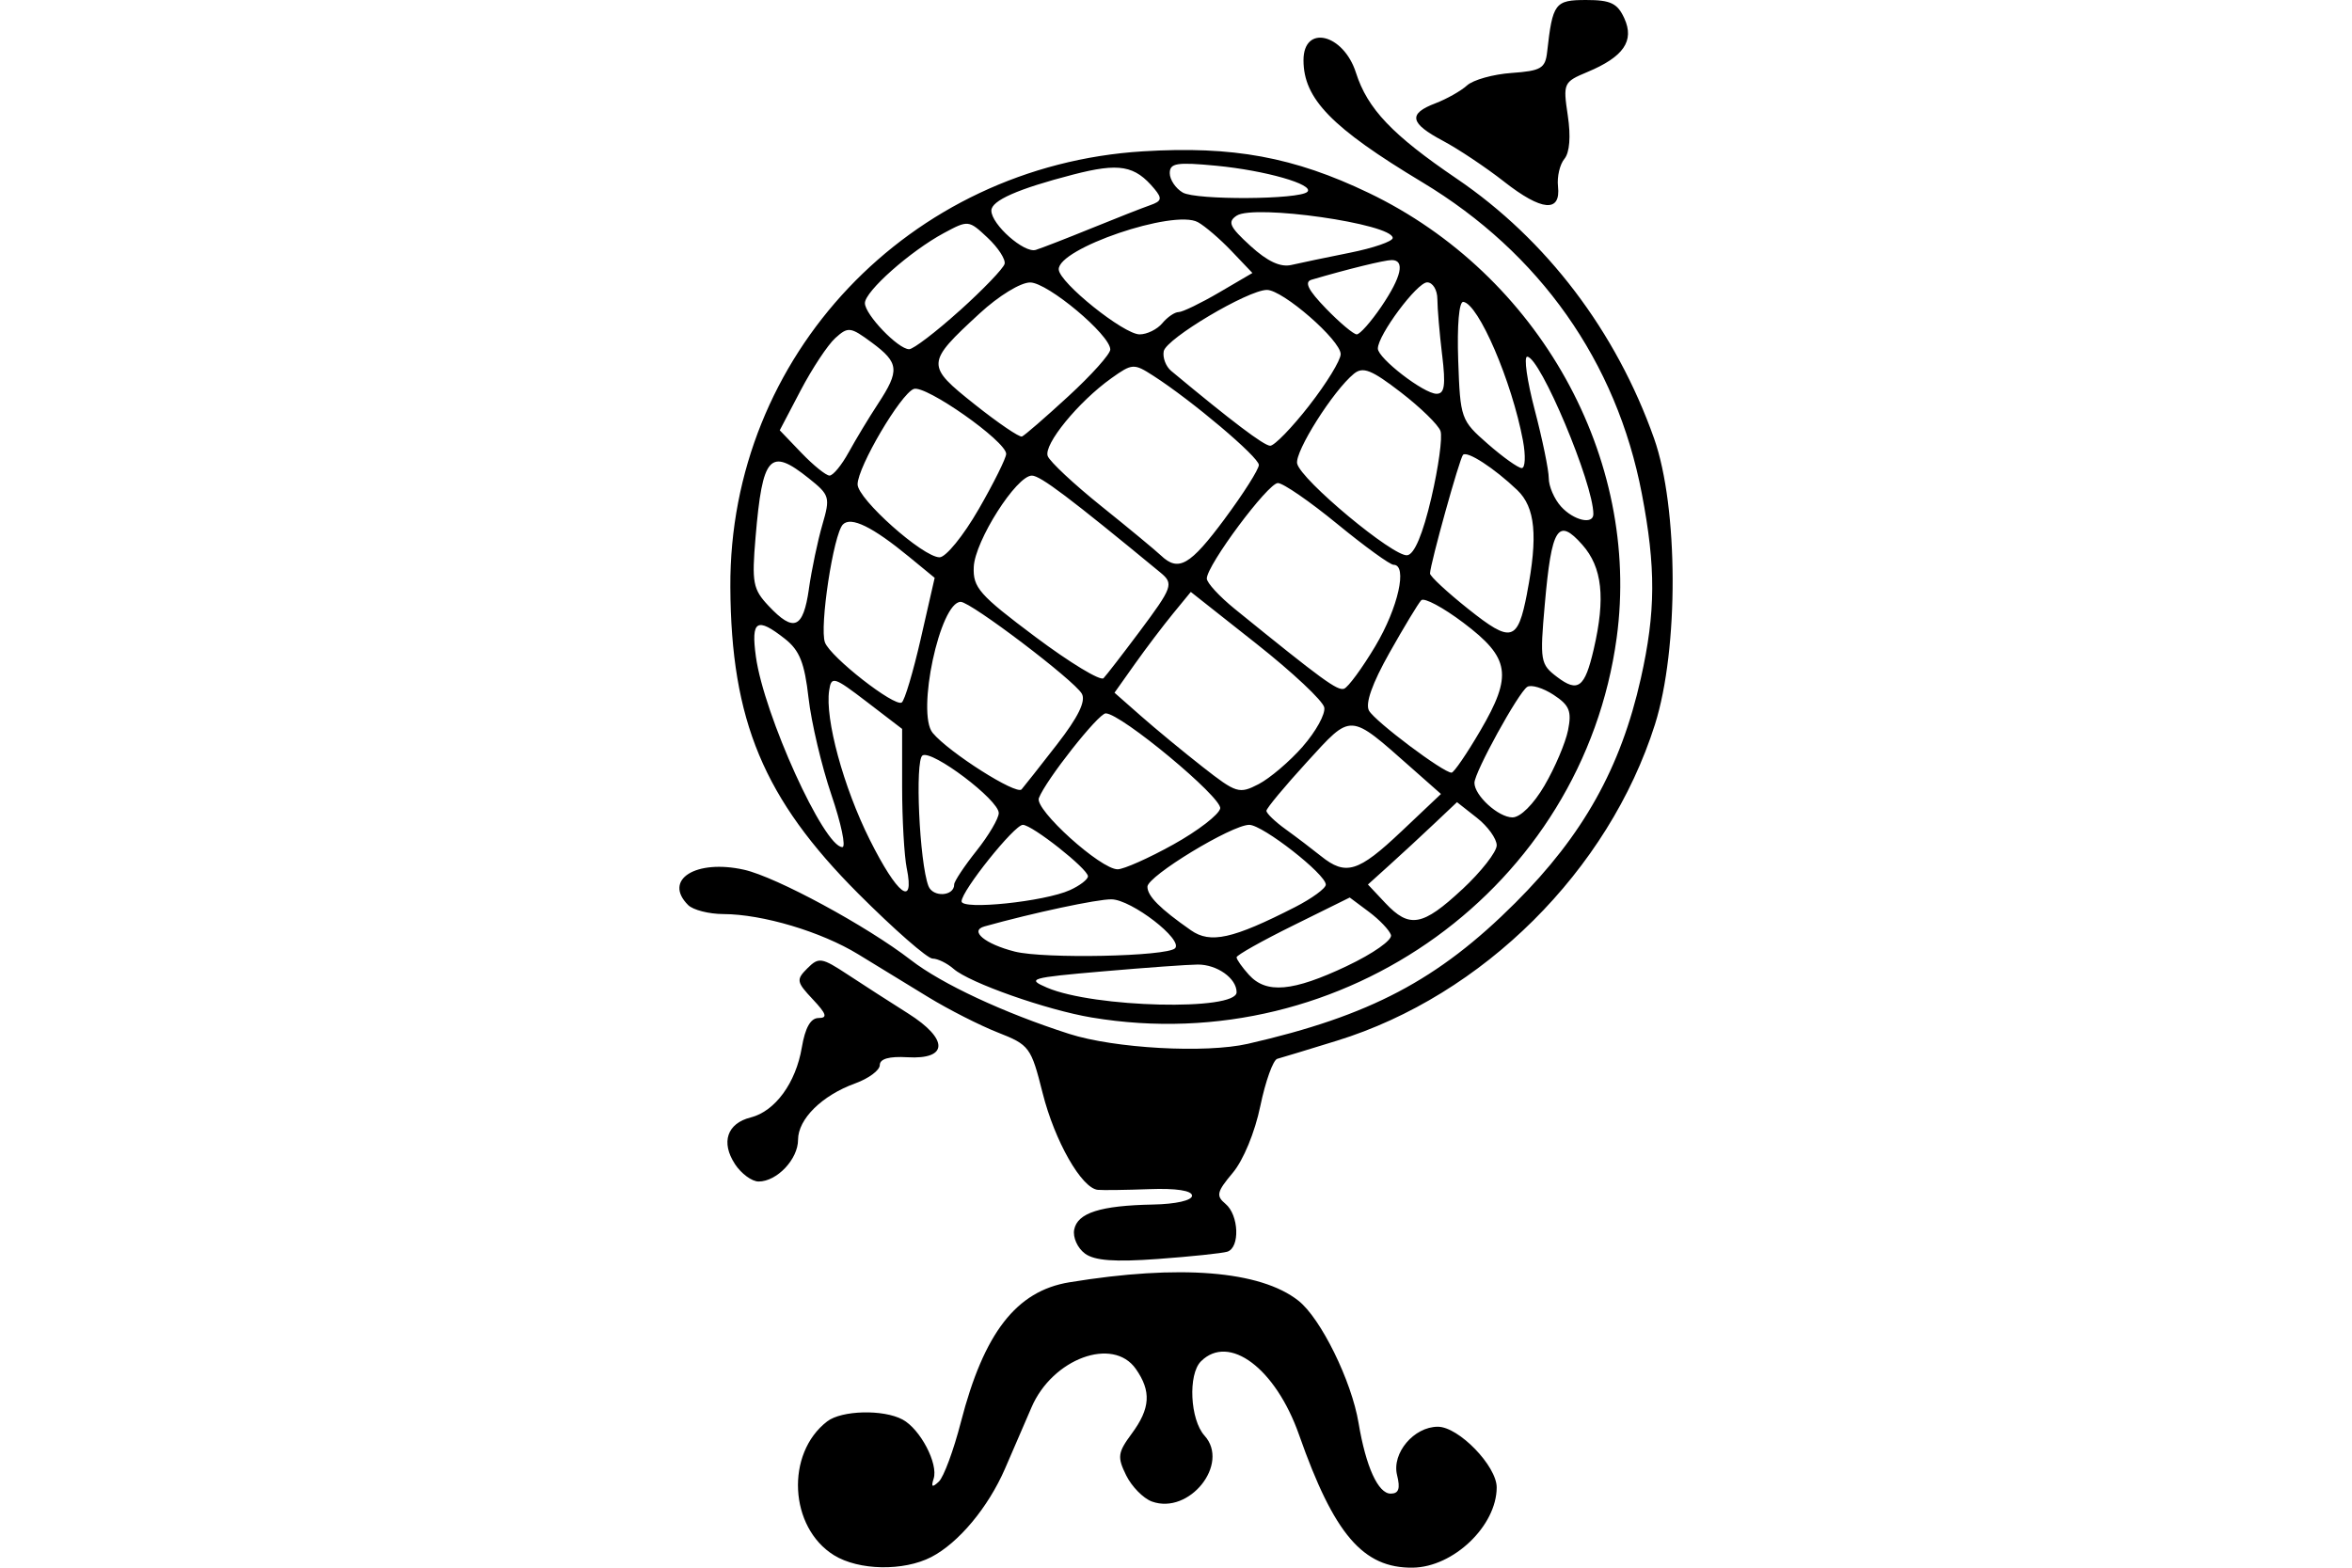 <?xml version="1.0" encoding="UTF-8" standalone="no"?>
<!-- Created with Inkscape (http://www.inkscape.org/) -->
<svg id="svg2" xmlns:rdf="http://www.w3.org/1999/02/22-rdf-syntax-ns#" xmlns="http://www.w3.org/2000/svg" height="45" width="67.5" version="1.1" xmlns:cc="http://creativecommons.org/ns#" xmlns:dc="http://purl.org/dc/elements/1.1/">
 <g id="g19682">
  <rect id="rect2990" opacity="0" height="45" width="67.5" y="0" x="3.5527e-15"/>
  <path id="path7576" d="m23.934 44.642c-1.287-0.798-1.394-2.92-0.195-3.841 0.417-0.32 1.61-0.35 2.163-0.054 0.508 0.272 1.032 1.27 0.892 1.7-0.078 0.24-0.04 0.26 0.15 0.082 0.14-0.131 0.424-0.899 0.632-1.706 0.661-2.565 1.592-3.766 3.113-4.015 3.166-0.519 5.478-0.334 6.572 0.526 0.644 0.506 1.527 2.301 1.729 3.514 0.209 1.252 0.56 2.026 0.921 2.026 0.231 0 0.281-0.143 0.184-0.53-0.158-0.63 0.482-1.39 1.17-1.39 0.598 0 1.69 1.128 1.689 1.743-0.003 1.103-1.242 2.287-2.409 2.302-1.425 0.018-2.259-0.956-3.263-3.812-0.672-1.911-2.011-2.914-2.816-2.11-0.375 0.375-0.312 1.675 0.103 2.133 0.734 0.811-0.438 2.279-1.51 1.891-0.247-0.09-0.579-0.428-0.739-0.752-0.259-0.527-0.242-0.652 0.16-1.197 0.535-0.724 0.566-1.217 0.117-1.858-0.656-0.936-2.392-0.296-2.993 1.103-0.207 0.482-0.549 1.274-0.761 1.761-0.483 1.113-1.333 2.131-2.115 2.536-0.797 0.412-2.085 0.388-2.795-0.053zm7.202-8.66c-0.212-0.155-0.351-0.464-0.308-0.685 0.093-0.482 0.751-0.692 2.262-0.721 0.654-0.012 1.12-0.118 1.12-0.254 0-0.147-0.455-0.216-1.226-0.188-0.675 0.025-1.34 0.034-1.479 0.02-0.465-0.047-1.236-1.399-1.583-2.779-0.331-1.317-0.38-1.382-1.284-1.737-0.517-0.203-1.418-0.661-2.003-1.019-0.585-0.357-1.486-0.908-2.002-1.224-1.061-0.65-2.745-1.153-3.872-1.157-0.416-0.001-0.872-0.118-1.013-0.259-0.726-0.726 0.222-1.324 1.607-1.013 0.926 0.208 3.527 1.617 4.785 2.591 0.886 0.686 2.667 1.518 4.543 2.12 1.3 0.418 3.915 0.563 5.131 0.285 3.504-0.802 5.458-1.832 7.675-4.047 1.946-1.944 3.024-3.871 3.601-6.441 0.428-1.905 0.435-3.184 0.028-5.307-0.724-3.782-2.927-6.907-6.299-8.935-2.601-1.565-3.41-2.395-3.41-3.503 0-1.038 1.147-0.764 1.506 0.36 0.331 1.036 1.043 1.784 2.89 3.039 2.577 1.75 4.577 4.382 5.665 7.457 0.7 1.979 0.713 6.041 0.025 8.212-1.329 4.193-4.935 7.78-9.126 9.076-0.821 0.254-1.592 0.488-1.712 0.52-0.12 0.032-0.339 0.642-0.487 1.355-0.156 0.754-0.487 1.557-0.793 1.92-0.457 0.544-0.484 0.658-0.207 0.888 0.386 0.321 0.421 1.26 0.051 1.374-0.147 0.045-1.039 0.139-1.984 0.208-1.254 0.092-1.821 0.05-2.103-0.156zm-10.045-2.57c-0.408-0.623-0.224-1.166 0.453-1.336 0.7-0.176 1.295-0.99 1.467-2.007 0.097-0.571 0.253-0.847 0.481-0.847 0.265 0 0.229-0.117-0.167-0.538-0.469-0.499-0.48-0.563-0.154-0.889 0.326-0.326 0.409-0.313 1.161 0.182 0.445 0.293 1.224 0.795 1.73 1.114 1.167 0.737 1.157 1.327-0.021 1.257-0.522-0.031-0.792 0.045-0.792 0.224 0 0.149-0.317 0.385-0.705 0.526-0.954 0.345-1.641 1.023-1.641 1.619 0 0.557-0.605 1.198-1.132 1.198-0.193 0-0.5-0.226-0.681-0.503zm10.243-4.204c-1.298-0.217-3.509-0.995-3.967-1.397-0.185-0.162-0.457-0.295-0.604-0.295s-1.106-0.84-2.131-1.866c-2.715-2.719-3.652-4.965-3.672-8.799-0.035-6.636 5.131-12.093 11.841-12.507 2.582-0.159 4.331 0.163 6.479 1.193 4.881 2.342 7.818 7.612 7.117 12.769-0.973 7.154-7.823 12.112-15.062 10.902zm4.155-0.727c0-0.398-0.559-0.796-1.115-0.794-0.267 0.001-1.492 0.089-2.724 0.196-2.093 0.182-2.198 0.212-1.6 0.468 1.346 0.576 5.439 0.673 5.439 0.13zm3.164-0.751c0.758-0.359 1.314-0.751 1.266-0.893-0.047-0.14-0.332-0.439-0.634-0.664l-0.549-0.41-1.624 0.803c-0.893 0.441-1.624 0.852-1.624 0.913s0.159 0.286 0.353 0.501c0.5 0.553 1.258 0.486 2.811-0.249zm-4.931-0.509c0.246-0.246-1.251-1.399-1.824-1.406-0.409-0.005-2.246 0.387-3.643 0.777-0.447 0.125 0.011 0.506 0.869 0.723 0.845 0.214 4.363 0.141 4.599-0.095zm3.441-1.181c0.487-0.249 0.886-0.54 0.886-0.647 0-0.3-1.813-1.716-2.197-1.716-0.502 0-2.922 1.471-2.922 1.776 0 0.269 0.361 0.631 1.249 1.251 0.558 0.39 1.198 0.248 2.984-0.664zm4.802-0.511c0.544-0.507 0.989-1.076 0.989-1.264 0-0.189-0.256-0.545-0.57-0.791l-0.57-0.448-0.657 0.621c-0.361 0.342-0.936 0.874-1.278 1.182l-0.621 0.561 0.498 0.53c0.692 0.736 1.068 0.67 2.207-0.391zm-11.258 0.021c0.284-0.129 0.516-0.307 0.516-0.396 0-0.212-1.601-1.477-1.869-1.477-0.242 0-1.758 1.893-1.758 2.196 0 0.256 2.384 0.008 3.111-0.323zm-3.324-0.16c0-0.089 0.288-0.523 0.64-0.966 0.352-0.443 0.64-0.932 0.64-1.086 0-0.377-1.914-1.822-2.188-1.653-0.222 0.137-0.089 3.074 0.17 3.748 0.128 0.333 0.739 0.297 0.739-0.043zm-1.36-0.46c-0.073-0.367-0.133-1.418-0.133-2.337v-1.67l-1.013-0.776c-0.949-0.726-1.018-0.747-1.081-0.329-0.124 0.813 0.409 2.775 1.165 4.287 0.789 1.577 1.291 1.966 1.063 0.824zm7.652-0.69c0.704-0.391 1.308-0.857 1.343-1.034 0.061-0.312-2.848-2.729-3.285-2.729-0.21 0-1.72 1.914-1.919 2.433-0.126 0.329 1.773 2.044 2.261 2.043 0.176-0.001 0.896-0.321 1.6-0.713zm6.535-0.366 1.144-1.083-0.853-0.754c-1.797-1.588-1.696-1.582-3-0.156-0.634 0.694-1.155 1.321-1.156 1.392-0.002 0.072 0.247 0.312 0.554 0.533s0.762 0.568 1.013 0.769c0.711 0.571 1.069 0.461 2.298-0.702zm-16.35-1.06c-0.281-0.826-0.576-2.077-0.656-2.78-0.114-1.008-0.257-1.366-0.678-1.697-0.808-0.635-0.976-0.532-0.833 0.51 0.229 1.669 1.953 5.469 2.482 5.469 0.108 0-0.034-0.676-0.315-1.502zm20.469-0.272c0.297-0.507 0.599-1.218 0.672-1.58 0.11-0.549 0.041-0.718-0.415-1.017-0.301-0.197-0.641-0.3-0.755-0.229-0.251 0.155-1.516 2.454-1.516 2.755 0 0.366 0.689 0.992 1.091 0.992 0.228 0 0.605-0.375 0.924-0.921zm-13.991-1.178c0.604-0.778 0.829-1.237 0.71-1.45-0.214-0.383-3.187-2.638-3.477-2.638-0.594 0-1.276 3.193-0.804 3.762 0.465 0.56 2.402 1.791 2.551 1.621 0.075-0.086 0.534-0.669 1.021-1.296zm7.05 0.063c0.376-0.428 0.654-0.932 0.617-1.12-0.036-0.188-0.913-1.011-1.948-1.829l-1.882-1.487-0.511 0.623c-0.281 0.343-0.774 0.993-1.095 1.446l-0.584 0.824 0.761 0.67c0.418 0.368 1.216 1.027 1.774 1.464 0.961 0.753 1.044 0.778 1.6 0.491 0.322-0.167 0.894-0.653 1.269-1.081zm5.097-0.456c0.93-1.591 0.853-2.084-0.486-3.094-0.584-0.441-1.129-0.732-1.211-0.647s-0.492 0.763-0.911 1.507c-0.497 0.882-0.701 1.46-0.588 1.662 0.174 0.311 2.141 1.788 2.37 1.78 0.067-0.002 0.439-0.546 0.826-1.208zm-16.059-2.642 0.398-1.742-0.734-0.603c-1.049-0.863-1.666-1.165-1.899-0.93-0.272 0.274-0.68 2.958-0.515 3.389 0.162 0.423 1.991 1.853 2.202 1.722 0.083-0.051 0.329-0.877 0.548-1.835zm13.047 0.213c0.653-1.094 0.929-2.33 0.521-2.33-0.102 0-0.83-0.528-1.617-1.173-0.787-0.645-1.553-1.173-1.703-1.173-0.284 0-2.04 2.359-2.04 2.741 0 0.121 0.36 0.513 0.8 0.87 2.517 2.042 2.947 2.357 3.138 2.293 0.116-0.039 0.521-0.591 0.901-1.227zm6.265 0.095c0.342-1.473 0.246-2.353-0.328-3.001-0.699-0.79-0.881-0.502-1.076 1.71-0.144 1.629-0.128 1.722 0.354 2.087 0.6 0.454 0.794 0.307 1.05-0.796zm-13.04-0.5c0.958-1.284 0.993-1.382 0.605-1.702-2.61-2.152-3.447-2.783-3.689-2.783-0.443 0-1.635 1.874-1.668 2.622-0.026 0.593 0.157 0.801 1.77 2.009 0.99 0.741 1.869 1.274 1.955 1.184 0.085-0.09 0.547-0.688 1.027-1.33zm11.126-1.108c0.318-1.643 0.239-2.467-0.283-2.964-0.661-0.63-1.433-1.131-1.554-1.009-0.097 0.097-0.937 3.115-0.947 3.405-0.003 0.078 0.491 0.537 1.098 1.02 1.238 0.986 1.418 0.937 1.687-0.451zm-20.61-0.124c0.08-0.557 0.254-1.386 0.387-1.842 0.23-0.79 0.212-0.853-0.388-1.332-1.119-0.895-1.33-0.663-1.529 1.687-0.111 1.31-0.076 1.495 0.373 1.973 0.724 0.771 0.994 0.657 1.158-0.486zm11.934-2.013c0.539-0.726 0.98-1.422 0.98-1.546-0.001-0.225-1.926-1.852-3.031-2.561-0.557-0.358-0.603-0.355-1.202 0.072-0.945 0.673-1.953 1.906-1.826 2.235 0.062 0.161 0.755 0.809 1.54 1.439 0.785 0.63 1.554 1.267 1.709 1.414 0.504 0.478 0.834 0.289 1.83-1.052zm-7.064-0.27c0.436-0.757 0.792-1.474 0.792-1.593 0-0.364-2.318-1.992-2.653-1.864-0.377 0.145-1.608 2.237-1.611 2.737-0.002 0.42 1.876 2.093 2.352 2.095 0.18 0.001 0.684-0.618 1.12-1.376zm12.994-0.331c0.205-0.879 0.324-1.742 0.263-1.918-0.06-0.176-0.573-0.676-1.139-1.112-0.84-0.647-1.087-0.745-1.346-0.533-0.594 0.484-1.702 2.239-1.629 2.578 0.101 0.467 2.774 2.692 3.162 2.632 0.205-0.032 0.446-0.61 0.689-1.647zm4.65 0.466c0-0.88-1.529-4.518-1.899-4.518-0.102 0-0.004 0.689 0.217 1.532 0.221 0.843 0.402 1.723 0.402 1.956 0 0.233 0.159 0.6 0.353 0.814 0.361 0.398 0.927 0.53 0.927 0.215zm-21.374-1.769c0.2-0.365 0.579-0.994 0.843-1.396 0.629-0.959 0.607-1.178-0.176-1.758-0.616-0.455-0.68-0.463-1.05-0.129-0.216 0.196-0.663 0.872-0.993 1.501l-0.6 1.145 0.623 0.65c0.343 0.357 0.705 0.65 0.806 0.65 0.101 0 0.347-0.299 0.547-0.664zm19.353-0.343c-0.319-1.701-1.276-3.926-1.712-3.98-0.122-0.015-0.181 0.671-0.146 1.681 0.059 1.672 0.076 1.72 0.85 2.397 0.434 0.38 0.872 0.692 0.973 0.693 0.101 0.002 0.117-0.354 0.035-0.79zm-6.135-1.004c0.497-0.636 0.904-1.301 0.904-1.476 0-0.398-1.664-1.847-2.118-1.843-0.545 0.004-2.889 1.397-2.96 1.759-0.036 0.183 0.06 0.437 0.213 0.565 1.742 1.45 2.662 2.145 2.841 2.149 0.119 0.003 0.623-0.516 1.12-1.153zm-6.91-0.267c0.661-0.607 1.202-1.211 1.202-1.342 0-0.418-1.795-1.921-2.298-1.924-0.275-0.002-0.903 0.383-1.454 0.891-1.544 1.423-1.547 1.489-0.14 2.608 0.674 0.536 1.284 0.951 1.357 0.923s0.672-0.548 1.333-1.156zm10.725-1.189c-0.074-0.616-0.135-1.336-0.136-1.6-0.001-0.264-0.133-0.48-0.293-0.48-0.289 0-1.415 1.511-1.415 1.9 0 0.278 1.318 1.295 1.683 1.298 0.233 0.002 0.267-0.239 0.162-1.117zm-13.845-1.268c0.676-0.609 1.256-1.213 1.289-1.343 0.033-0.129-0.186-0.467-0.488-0.75-0.542-0.509-0.556-0.51-1.255-0.134-0.968 0.521-2.267 1.675-2.266 2.011 0.001 0.33 0.955 1.323 1.269 1.323 0.121 0 0.774-0.498 1.45-1.108zm5.815 0.361c0.146-0.176 0.357-0.32 0.468-0.32 0.111 0 0.633-0.253 1.16-0.561l0.958-0.561-0.6-0.63c-0.33-0.347-0.765-0.72-0.967-0.83-0.693-0.376-4.023 0.759-3.991 1.36 0.02 0.381 1.867 1.862 2.321 1.862 0.212 0 0.505-0.144 0.651-0.32zm6.285-0.476c0.58-0.854 0.688-1.337 0.299-1.337-0.208 0-1.274 0.262-2.3 0.564-0.217 0.064-0.099 0.298 0.415 0.829 0.394 0.407 0.791 0.74 0.881 0.74 0.09 0 0.407-0.358 0.705-0.796zm-0.899-1.548c0.675-0.135 1.226-0.326 1.226-0.423 0-0.406-3.977-0.975-4.479-0.64-0.268 0.179-0.203 0.32 0.396 0.867 0.487 0.445 0.862 0.62 1.173 0.548 0.251-0.058 1.009-0.217 1.684-0.352zm-7.412-0.705c0.704-0.287 1.459-0.583 1.677-0.659 0.331-0.115 0.352-0.192 0.124-0.467-0.563-0.678-1.007-0.756-2.339-0.411-1.582 0.41-2.342 0.745-2.342 1.033 0 0.397 0.944 1.232 1.275 1.128 0.179-0.056 0.901-0.337 1.605-0.624zm6.189-1.043c0.209-0.209-1.205-0.614-2.616-0.749-1.131-0.108-1.333-0.076-1.333 0.213 0 0.187 0.168 0.438 0.373 0.557 0.382 0.222 3.351 0.204 3.576-0.021zm5.649-0.29c-0.528-0.413-1.32-0.942-1.76-1.175-0.951-0.505-1.005-0.775-0.214-1.076 0.322-0.123 0.731-0.353 0.907-0.513 0.176-0.16 0.752-0.321 1.28-0.358 0.844-0.06 0.967-0.133 1.019-0.601 0.157-1.406 0.223-1.493 1.122-1.493 0.701 0 0.897 0.094 1.094 0.527 0.295 0.647-0.021 1.105-1.061 1.54-0.686 0.287-0.701 0.32-0.562 1.249 0.09 0.6 0.054 1.061-0.097 1.244-0.132 0.159-0.215 0.514-0.184 0.789 0.085 0.76-0.464 0.713-1.544-0.132z"/>
 </g>
</svg>
